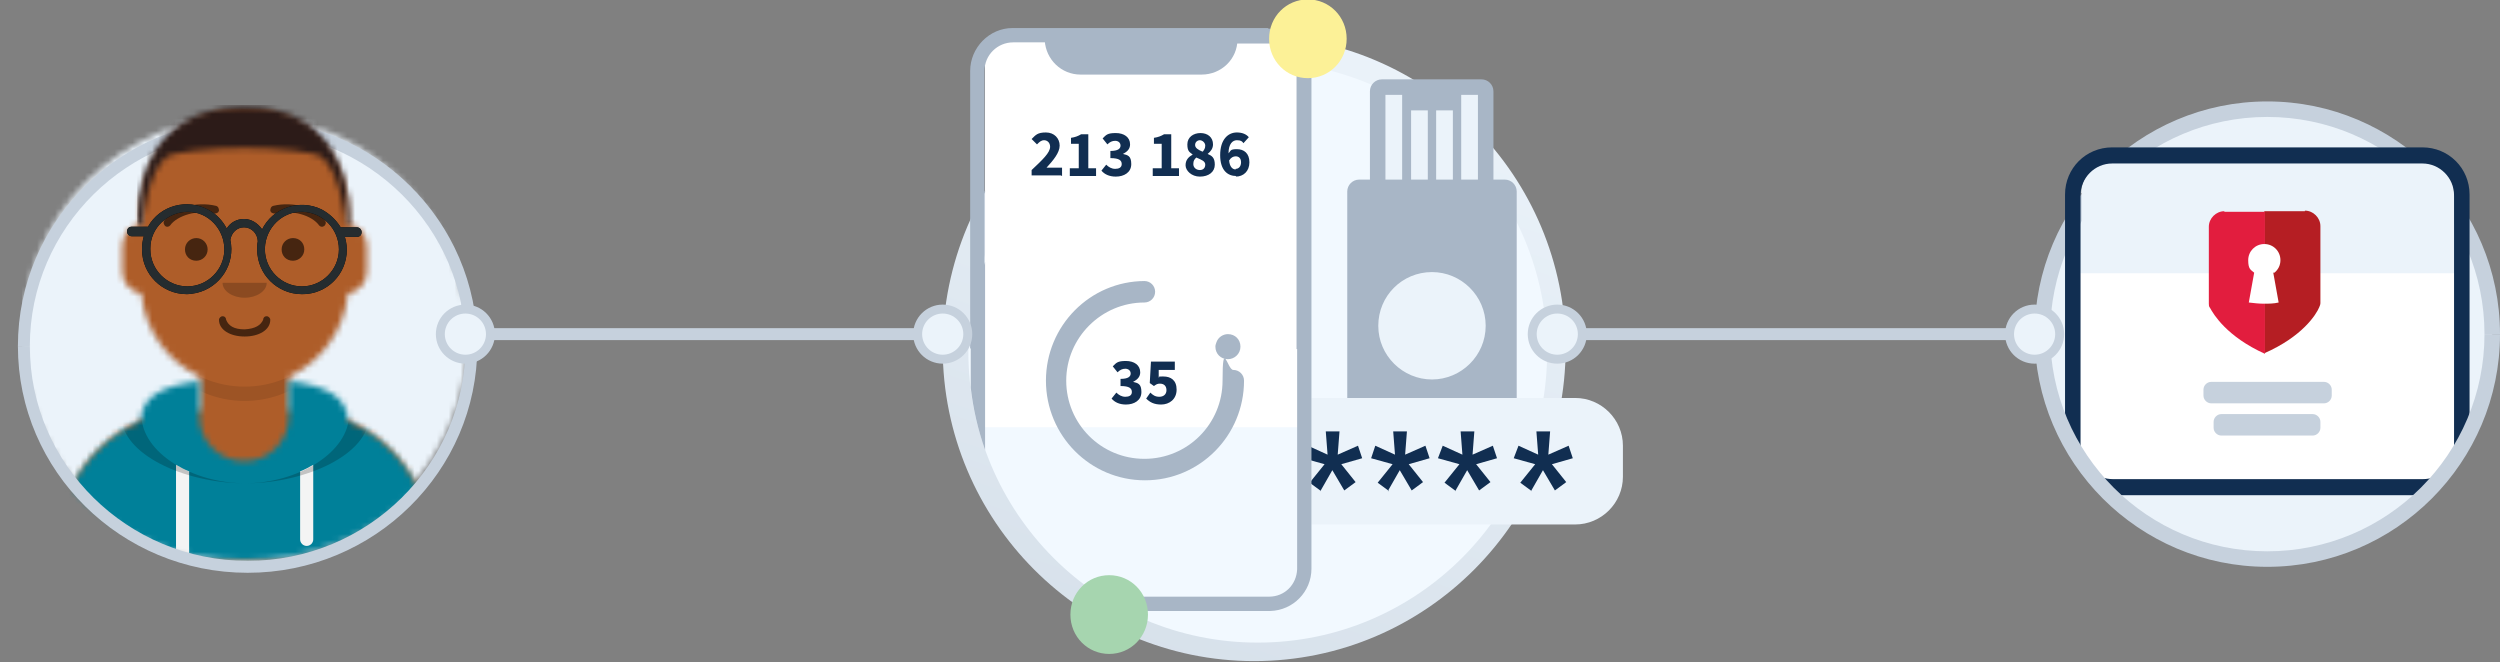 <?xml version="1.0" encoding="UTF-8"?>
<svg id="Layer_1" xmlns="http://www.w3.org/2000/svg" xmlns:xlink="http://www.w3.org/1999/xlink" version="1.1" viewBox="0 0 419 111">
  <rect x="0" y="0" width="419" height="111" fill="#808080" stroke="none"/>
  <!-- Generator: Adobe Illustrator 29.0.1, SVG Export Plug-In . SVG Version: 2.1.0 Build 192)  -->
  <defs>
    <style>
      .st0 {
        mask: url(#mask);
      }

      .st1 {
        fill: #b7c1db;
      }

      .st1, .st2, .st3, .st4, .st5, .st6, .st7, .st8, .st9, .st10, .st11, .st12 {
        fill-rule: evenodd;
      }

      .st13 {
        fill: #e21d3e;
      }

      .st14 {
        fill: none;
        stroke-width: 2px;
      }

      .st14, .st15 {
        stroke: #c6d1dd;
      }

      .st2, .st16 {
        fill: #fff;
      }

      .st3, .st15, .st17 {
        fill: #ebf3fa;
      }

      .st18 {
        fill: #e6e6e6;
      }

      .st19 {
        fill-opacity: .6;
      }

      .st20 {
        fill: #d0c6ac;
      }

      .st21 {
        fill: url(#linear-gradient);
      }

      .st22 {
        fill: #ae5d29;
      }

      .st23 {
        mask: url(#mask-2);
      }

      .st24 {
        mask: url(#mask-3);
      }

      .st25 {
        mask: url(#mask-4);
      }

      .st26 {
        mask: url(#mask-1);
      }

      .st27 {
        fill: #a6d5af;
      }

      .st4, .st28 {
        fill: #112e51;
      }

      .st5 {
        fill: #f4f4f4;
      }

      .st29 {
        fill: #008099;
      }

      .st30 {
        fill: #fcf197;
      }

      .st7 {
        fill: #28354b;
      }

      .st31 {
        fill: #a8b6c6;
      }

      .st32 {
        fill: #f2f9ff;
      }

      .st33, .st11 {
        fill: #c6d1dd;
      }

      .st34 {
        fill: #2c1b18;
      }

      .st8 {
        fill-opacity: .1;
      }

      .st9 {
        fill-opacity: .2;
      }

      .st10 {
        fill-opacity: .2;
      }

      .st15 {
        stroke-width: 1.5px;
      }

      .st35 {
        fill: #b51e23;
      }

      .st12 {
        fill: #252c2f;
      }
    </style>
    <mask id="mask" x="3.7" y="19.4" width="74.5" height="74.6" maskUnits="userSpaceOnUse">
      <g id="a">
        <path class="st16" d="M41,94c20.6,0,37.3-16.7,37.3-37.3,0-20.6-16.7-37.3-37.3-37.3S3.7,36.1,3.7,56.7c0,20.6,16.7,37.3,37.3,37.3Z"/>
      </g>
    </mask>
    <mask id="mask-1" x="0" y="17" width="105" height="87.6" maskUnits="userSpaceOnUse">
      <g id="b">
        <path class="st16" d="M3.7,61c0,18.2,16.7,33,37.3,33s37.3-14.8,37.3-33h3.7V17H0v44h3.7Z"/>
      </g>
    </mask>
    <mask id="mask-2" x="0" y="18.2" width="82" height="75.8" maskUnits="userSpaceOnUse">
      <g id="c">
        <path class="st16" d="M48.5,63.1v5.7h1.2c12.4,0,22.4,10,22.4,22.4v2.8H9.9v-2.8c0-12.4,10-22.4,22.4-22.4h1.2v-5.7c-5.4-2.5-9.2-7.7-9.8-13.9-1.8-.3-3.2-1.8-3.2-3.7v-4.3c0-1.8,1.3-3.4,3.1-3.7v-1.9c0-9.6,7.8-17.4,17.4-17.4s17.4,7.8,17.4,17.4v1.9c1.8.3,3.1,1.9,3.1,3.7v4.3c0,1.9-1.4,3.4-3.2,3.7-.6,6.2-4.5,11.4-9.8,13.9Z"/>
      </g>
    </mask>
    <mask id="mask-3" x="0" y="59.8" width="82" height="34.2" maskUnits="userSpaceOnUse">
      <g id="d">
        <path class="st2" d="M33.5,63.9c-5.6.6-9.9,2.3-9.9,6.7-8,3.4-13.7,11.3-13.7,20.6v2.8h62.1v-2.8c0-9.3-5.6-17.2-13.7-20.6,0-4.4-4.4-6.1-9.9-6.7v5.9c0,4.1-3.3,7.5-7.5,7.5h0c-4.1,0-7.5-3.3-7.5-7.5h0v-5.9Z"/>
      </g>
    </mask>
    <mask id="mask-4" x="23" y="17.6" width="82" height="87" maskUnits="userSpaceOnUse">
      <g id="e">
        <path class="st2" d="M23.3,37.5c.1.5.5.4.6,0-.1-.5,1-8.9,4-11.2,1.1-.8,7.1-1.5,13.1-1.5,5.9,0,11.8.7,12.9,1.5,3,2.3,4.2,10.7,4,11.2.1.4.5.5.6,0,.2-3.2,0-19.8-17.7-19.6-17.7.2-17.9,16.4-17.7,19.6Z"/>
      </g>
    </mask>
    <linearGradient id="linear-gradient" x1="228.5" y1="105.8" x2="105.9" y2="-246" gradientTransform="translate(0 112) scale(1 -1)" gradientUnits="userSpaceOnUse">
      <stop offset="0" stop-color="#ebf3fa"/>
      <stop offset="1" stop-color="#a8b6c6"/>
    </linearGradient>
  </defs>
  <path class="st17" d="M417.7,56c0,20.8-16.9,37.7-37.7,37.7s-37.7-16.9-37.7-37.7,16.9-37.7,37.7-37.7,37.7,16.9,37.7,37.7Z"/>
  <path class="st11" d="M341,56c0-21.5,17.5-39,39-39s39,17.5,39,39h-2.6c0-20.1-16.3-36.4-36.4-36.4s-36.4,16.3-36.4,36.4h-2.6Z"/>
  <path class="st16" d="M347.5,45.8h64.2v29.3c0,3.6-2.9,6.6-6.6,6.6h-51.1c-3.6,0-6.6-2.9-6.6-6.6v-29.3Z"/>
  <path class="st17" d="M348.8,32.4c0-2.9,2.4-5.3,5.3-5.3h51.9c2.9,0,5.3,2.4,5.3,5.3v7.6h-62.4v-7.6Z"/>
  <path class="st4" d="M354,24.7c-4.4,0-7.9,3.5-7.9,7.9v37.8c.7,1.8,1.6,3.4,2.6,5.1,0-.1,0-.2,0-.3v-42.5c0-2.9,2.4-5.3,5.3-5.3h52c2.9,0,5.3,2.4,5.3,5.3v42.5c0,.1,0,.2,0,.3,1-1.6,1.9-3.3,2.6-5.1v-37.8c0-4.4-3.5-7.9-7.9-7.9h-52,0ZM405,83c1-.9,2-1.9,2.9-3-.6.2-1.2.3-1.8.3h-52c-.6,0-1.2-.1-1.8-.3.9,1,1.9,2,2.9,3h49.9Z"/>
  <path class="st33" d="M369.3,66.3c0,.7.6,1.3,1.3,1.3h18.9c.7,0,1.3-.6,1.3-1.3v-1c0-.7-.6-1.3-1.3-1.3h-18.9c-.7,0-1.3.6-1.3,1.3v1ZM371,71.7c0,.7.6,1.3,1.3,1.3h15.3c.7,0,1.3-.6,1.3-1.3v-1c0-.7-.6-1.3-1.3-1.3h-15.3c-.7,0-1.3.6-1.3,1.3v1Z"/>
  <path class="st11" d="M380,95c-21.5,0-39-17.5-39-39h2.6c0,20.1,16.3,36.4,36.4,36.4s36.4-16.3,36.4-36.4h2.6c0,21.5-17.5,39-39,39Z"/>
  <path class="st14" d="M158,56h-80"/>
  <g class="st0">
    <g>
      <path class="st18" d="M41,94c20.6,0,37.3-16.7,37.3-37.3,0-20.6-16.7-37.3-37.3-37.3S3.7,36.1,3.7,56.7c0,20.6,16.7,37.3,37.3,37.3Z"/>
      <path class="st17" d="M78.3,19.4H3.7v74.6h74.5s0-74.6,0-74.6Z"/>
    </g>
  </g>
  <g class="st26">
    <g>
      <path class="st14" d="M79,58c0-20.4-16.8-37-37.5-37S4,37.6,4,58"/>
      <g class="st23">
        <g>
          <path class="st20" d="M48.5,63.1v5.7h1.2c12.4,0,22.4,10,22.4,22.4v2.8H9.9v-2.8c0-12.4,10-22.4,22.4-22.4h1.2v-5.7c-5.4-2.5-9.2-7.7-9.8-13.9-1.8-.3-3.2-1.8-3.2-3.7v-4.3c0-1.8,1.3-3.4,3.1-3.7v-1.9c0-9.6,7.8-17.4,17.4-17.4s17.4,7.8,17.4,17.4v1.9c1.8.3,3.1,1.9,3.1,3.7v4.3c0,1.9-1.4,3.4-3.2,3.7-.6,6.2-4.5,11.4-9.8,13.9Z"/>
          <path class="st22" d="M82,18.2H0v75.8h82V18.2Z"/>
          <path class="st8" d="M58.4,42.7v7.1c0,9.6-7.8,17.4-17.4,17.4s-17.4-7.8-17.4-17.4v-7.1,4.7c0,9.6,7.8,17.4,17.4,17.4s17.4-7.8,17.4-17.4c0,0,0-4.7,0-4.7Z"/>
        </g>
      </g>
      <g class="st24">
        <g>
          <path class="st1" d="M33.5,63.9c-5.6.6-9.9,2.3-9.9,6.7-8,3.4-13.7,11.3-13.7,20.6v2.8h62.1v-2.8c0-9.3-5.6-17.2-13.7-20.6,0-4.4-4.4-6.1-9.9-6.7v5.9c0,4.1-3.3,7.5-7.5,7.5h0c-4.1,0-7.5-3.3-7.5-7.5h0v-5.9Z"/>
          <path class="st29" d="M82,59.8H0v34.2h82v-34.2Z"/>
          <path class="st5" d="M31.7,79v15h-2.2v-16.1c.7.4,1.4.8,2.2,1.1ZM52.5,77.9v12.5c0,.6-.5,1.1-1.1,1.1-.6,0-1.1-.5-1.1-1.1h0v-11.4c.8-.3,1.5-.7,2.2-1.1h0Z"/>
          <path class="st10" d="M28.3,63.8c-4.7.9-7.9,2.6-7.9,6.1,0,6.1,10.3,11.1,20.7,11.1s20.7-5,20.7-11.1-3.2-5.2-7.9-6.1c2.8,1,4.6,2.8,4.6,5.7,0,6.3-8.6,11.5-17.4,11.5s-17.4-5.1-17.4-11.5,1.8-4.7,4.6-5.7Z"/>
        </g>
      </g>
      <path class="st19" d="M36.7,53.6c0,1.7,1.9,2.8,4.3,2.8s4.3-1.1,4.3-2.8c0-.3-.3-.6-.6-.6-.4,0-.6.3-.6.6-.4.9-1.3,1.5-3.1,1.6-1.8,0-2.7-.6-3.1-1.6,0-.3-.2-.6-.6-.6-.3,0-.6.3-.6.6Z"/>
      <path class="st9" d="M37.3,47.4c0,1.4,1.7,2.5,3.7,2.5s3.7-1.1,3.7-2.5"/>
      <path class="st19" d="M32.9,43.7c1,0,1.9-.8,1.9-1.9,0-1-.8-1.9-1.9-1.9-1,0-1.9.8-1.9,1.9s.8,1.9,1.9,1.9h0ZM49.1,43.7c1,0,1.9-.8,1.9-1.9s-.8-1.9-1.9-1.9h0c-1,0-1.9.8-1.9,1.9s.8,1.9,1.9,1.9ZM28.5,37.8c1.2-1.7,4.6-2.7,7.4-2,.3,0,.7-.1.8-.5,0-.3-.1-.7-.5-.8-3.3-.8-7.2.3-8.7,2.5-.2.3,0,.7.2.9.3.2.6.1.8-.1ZM53.5,37.8c-1.2-1.7-4.5-2.7-7.4-2-.3,0-.7-.1-.8-.5,0-.3.1-.7.5-.8,3.3-.8,7.2.3,8.7,2.5.2.3.1.7-.2.9-.3.2-.6.1-.8-.1h0Z"/>
      <g class="st25">
        <g>
          <path class="st7" d="M23.3,37.5c.1.5.5.4.6,0-.1-.5,1-8.9,4-11.2,1.1-.8,7.1-1.5,13.1-1.5,5.9,0,11.8.7,12.9,1.5,3,2.3,4.2,10.7,4,11.2.1.4.5.5.6,0,.2-3.2,0-19.8-17.7-19.6-17.7.2-17.9,16.4-17.7,19.6Z"/>
          <path class="st34" d="M105,17.6H23v87h82s0-87,0-87Z"/>
        </g>
      </g>
      <path class="st6" d="M43.9,38.5c1.8-3.7,6.3-5.2,10-3.4,1.3.7,2.4,1.7,3.2,3,0,0,.1,0,.2,0h2.5c.4,0,.8.3.8.8s-.3.8-.8.8h-2c1.2,3.9-1,8.1-5,9.3-.7.2-1.4.3-2.2.3-4.1,0-7.5-3.3-7.5-7.5,0-.4,0-.9.1-1.3,0-1.4-1.1-2.4-2.3-2.4s-2.1.9-2.3,2.1c.9,4-1.7,8-5.7,8.9-.5.1-1.1.2-1.6.2-4.1,0-7.5-3.3-7.5-7.5h0c0-.8.1-1.5.3-2.2h-2c-.4,0-.8-.3-.8-.8s.3-.8.8-.8h2.5c0,0,.1,0,.2,0,2-3.6,6.6-4.8,10.2-2.8,1.3.7,2.3,1.8,3,3.1.6-1,1.7-1.6,2.9-1.6s2.3.7,3,1.7h0ZM31.4,48c3.4,0,6.2-2.8,6.2-6.2h0c0-3.4-2.7-6.3-6.1-6.3-3.4,0-6.3,2.7-6.3,6.1,0,0,0,.1,0,.2,0,3.4,2.8,6.2,6.2,6.2h0ZM50.6,48c3.4,0,6.2-2.8,6.2-6.2h0c0-3.4-2.7-6.2-6.1-6.3s-6.2,2.7-6.3,6.1c0,0,0,.1,0,.2,0,3.4,2.8,6.2,6.2,6.2h0Z"/>
      <path class="st12" d="M43.9,38.5c1.8-3.7,6.3-5.2,10-3.4,1.3.7,2.4,1.7,3.2,3,0,0,.1,0,.2,0h2.5c.4,0,.8.3.8.8s-.3.8-.8.8h-2c1.2,3.9-1,8.1-5,9.3-.7.2-1.4.3-2.2.3-4.1,0-7.5-3.3-7.5-7.5,0-.4,0-.9.1-1.3,0-1.4-1.1-2.4-2.3-2.4s-2.1.9-2.3,2.1c.9,4-1.7,8-5.7,8.9-.5.1-1.1.2-1.6.2-4.1,0-7.5-3.3-7.5-7.5h0c0-.8.1-1.5.3-2.2h-2c-.4,0-.8-.3-.8-.8s.3-.8.8-.8h2.5c0,0,.1,0,.2,0,2-3.6,6.6-4.8,10.2-2.8,1.3.7,2.3,1.8,3,3.1.6-1,1.7-1.6,2.9-1.6s2.3.7,3,1.7h0ZM31.4,48c3.4,0,6.2-2.8,6.2-6.2h0c0-3.4-2.7-6.3-6.1-6.3-3.4,0-6.3,2.7-6.3,6.1,0,0,0,.1,0,.2,0,3.4,2.8,6.2,6.2,6.2h0ZM50.6,48c3.4,0,6.2-2.8,6.2-6.2h0c0-3.4-2.7-6.2-6.1-6.3s-6.2,2.7-6.3,6.1c0,0,0,.1,0,.2,0,3.4,2.8,6.2,6.2,6.2h0Z"/>
    </g>
  </g>
  <path class="st14" d="M4,58c0,20.4,16.8,37,37.5,37s37.5-16.6,37.5-37"/>
  <path class="st32" d="M210.2,109.8c28.3,0,51.2-23,51.2-51.4S238.5,7,210.2,7s-51.2,23-51.2,51.4,22.9,51.4,51.2,51.4Z"/>
  <path class="st2" d="M170.1,6h43.4c2.8,0,5,2.2,5,5v60.6h-53.4V11c0-2.8,2.2-5,5-5h0,0Z"/>
  <path class="st21" d="M210.2,6c28.9,0,52.2,23.5,52.2,52.4s-23.4,52.4-52.2,52.4-52.2-23.5-52.2-52.4S181.4,6,210.2,6ZM210.8,10.3c-26.8,0-48.5,21.8-48.5,48.7s21.7,48.7,48.5,48.7,48.5-21.8,48.5-48.7-21.7-48.7-48.5-48.7h0,0Z"/>
  <path class="st31" d="M227.8,68.8h24.4c1.1,0,2-.9,2-2v-34.7c0-1.1-.9-2-2-2h-24.4c-1.1,0-2,.9-2,2h0v34.7c0,1.1.9,2,2,2Z"/>
  <path class="st31" d="M231.6,45.6h16.7c1.1,0,2-.9,2-2V15.3c0-1.1-.9-2-2-2h-16.7c-1.1,0-2,.9-2,2h0v28.3c0,1.1.9,2,2,2,0,0,0,0,0,0Z"/>
  <path class="st3" d="M247.7,30.1h-2.8v-14.2h2.8v14.2h0ZM243.5,30.1h-2.8v-11.6h2.8v11.6s0,0,0,0ZM239.3,30.1h-2.8v-11.6h2.8v11.6h0s0,0,0,0ZM235,30.1h-2.8v-14.2h2.8v14.2h0Z"/>
  <path class="st17" d="M240,45.6c-5,0-9,4-9,9s4.1,9,9,9,9-4,9-9-4.1-9-9-9Z"/>
  <path class="st3" d="M264,66.7c4.4,0,8,3.6,8,8v5.2c0,4.4-3.6,8-8,8h-44.2v-21.2h44.2Z"/>
  <path class="st28" d="M221.3,82.3l2-3.5,2,3.4,1.9-1.4-2.4-3,3.5-1-.7-2.1-3.4,1.5.3-3.9h-2.3l.3,3.9-3.3-1.5-.8,2.1,3.6,1-2.5,3.1,1.9,1.4ZM232.6,82.3l2-3.5,2,3.4,1.9-1.4-2.4-3,3.5-1-.7-2.1-3.4,1.5.3-3.9h-2.3l.3,3.9-3.3-1.5-.7,2.1,3.6,1-2.5,3.1,1.9,1.4h0ZM243.9,82.3l2-3.5,2,3.4,1.9-1.4-2.4-3,3.5-1-.7-2.1-3.4,1.5.3-3.9h-2.3l.3,3.9-3.3-1.5-.8,2.1,3.6,1-2.5,3.1,1.9,1.4ZM256.6,82.3l2-3.5,2,3.4,1.9-1.4-2.4-3,3.5-1-.7-2.1-3.4,1.5.3-3.9h-2.3l.3,3.9-3.3-1.5-.8,2.1,3.6,1-2.5,3.1,1.9,1.4h0,0Z"/>
  <path class="st2" d="M170.1,6h43.9c1.3,0,2.6.4,3.6,1.2.9.8,1.5,1.8,1.5,2.8v38h-54V10c0-1.1.5-2.1,1.5-2.8.9-.8,2.2-1.2,3.6-1.2,0,0,0,0,0,0Z"/>
  <path class="st31" d="M207.4,5.4v1.2c0,3.3-2.7,5.9-6,5.9h-20.3c-3.2,0-5.8-2.5-6-5.7v-1.5s32.2,0,32.2,0ZM191.8,47.1c1,0,1.8.8,1.8,1.8s-.8,1.8-1.8,1.8c-7.2,0-13.1,5.9-13.1,13.1s5.8,13.1,13.1,13.1,13.1-5.9,13.1-13.1.8-1.8,1.8-1.8,1.8.8,1.8,1.8c0,9.2-7.4,16.7-16.6,16.7s-16.6-7.5-16.6-16.7,7.4-16.7,16.6-16.7h0Z"/>
  <path class="st28" d="M178,29.5v-1.4h-1.4c-.3,0-.8,0-1.2,0,1.1-1.2,2.2-2.5,2.2-3.7s-.9-2.2-2.3-2.2-1.7.4-2.4,1.1l.9.9c.4-.4.7-.7,1.2-.7s1,.4,1,1.1c0,1-1.3,2.2-3.1,3.9v.9h4.9ZM183.7,29.5v-1.3h-1.3v-5.7h-1.2c-.5.3-1,.5-1.7.6v1h1.3v4.1h-1.5v1.3s4.5,0,4.5,0ZM187,29.6c1.4,0,2.6-.7,2.6-2.1s-.6-1.5-1.4-1.7h0c.8-.4,1.2-.9,1.2-1.6,0-1.2-1-1.9-2.4-1.9s-1.6.3-2.2.9l.8,1c.4-.4.8-.6,1.3-.6s.9.3.9.8-.4.9-1.7.9v1.2c1.5,0,1.9.4,1.9,1s-.5.8-1.1.8-1.1-.3-1.5-.7l-.8,1c.5.6,1.3,1,2.4,1h0s0,0,0,0ZM197.6,29.5v-1.3h-1.3v-5.7h-1.2c-.5.3-1,.5-1.7.6v1h1.3v4.1h-1.5v1.3s4.5,0,4.5,0ZM201.1,29.6c1.5,0,2.5-.8,2.5-2s-.5-1.5-1.2-1.8h0c.5-.4.9-.9.9-1.6,0-1.2-.9-1.9-2.1-1.9s-2.2.7-2.2,1.9.4,1.3.9,1.7h0c-.7.4-1.2.9-1.2,1.8s1,1.9,2.4,1.9h0ZM201.5,25.4c-.7-.3-1.2-.6-1.2-1.1s.4-.8.8-.8.9.4.9.9-.2.7-.4,1h0ZM201.1,28.5c-.6,0-1.1-.4-1.1-1s.2-.8.5-1.1c.9.4,1.5.6,1.5,1.2s-.4.9-.9.9ZM207.1,29.6c1.3,0,2.3-.9,2.3-2.4s-.9-2.2-2.1-2.2-1,.3-1.4.7c0-1.6.7-2.2,1.4-2.2s.9.2,1.1.5l.9-1c-.4-.5-1.1-.8-2-.8-1.5,0-2.8,1.2-2.8,3.8s1.3,3.5,2.7,3.5h0ZM207.1,28.4c-.5,0-1-.4-1.1-1.5.3-.5.7-.7,1.1-.7.5,0,.9.3.9,1s-.4,1.1-.9,1.1h0ZM188.7,67.8c1.4,0,2.6-.7,2.6-2.1s-.6-1.5-1.4-1.7h0c.8-.4,1.2-.9,1.2-1.6,0-1.2-1-1.9-2.4-1.9s-1.6.3-2.2.9l.8,1c.4-.4.8-.6,1.3-.6s.9.3.9.8-.4.9-1.7.9v1.2c1.5,0,1.9.4,1.9,1s-.5.8-1.1.8-1.1-.3-1.5-.7l-.8,1c.5.6,1.3,1,2.4,1ZM194.6,67.8c1.4,0,2.6-.9,2.6-2.5s-1-2.2-2.2-2.2-.5,0-.8.2v-1.3h2.7v-1.4h-4l-.2,3.6.7.5c.4-.3.6-.4,1-.4.7,0,1.1.4,1.1,1.1s-.5,1.1-1.2,1.1-1.1-.3-1.5-.7l-.7,1c.6.6,1.3,1,2.5,1h0s0,0,0,0Z"/>
  <path class="st31" d="M217.4,12.5c.8.1,1.6.3,2.4.4v82.4c0,3.9-3.1,7-6.9,7.1h-.2s-23.4,0-23.4,0c-1.5-.7-2.9-1.5-4.3-2.4h27.7c2.6,0,4.6-2,4.7-4.6v-.2s0-82.8,0-82.8ZM165.1,43.8v31.6c-1.2-3.4-2-6.9-2.4-10.4v-10.7c.4-3.6,1.2-7.1,2.4-10.4ZM165.1,31.9v.3c-.9,1.4-1.7,2.9-2.4,4.4h0c.7-1.7,1.5-3.2,2.4-4.7h0ZM210.2,6c2.3,0,4.7.2,6.9.5.5.4,1,1,1.4,1.6-1.5-.3-3-.5-4.5-.6-.4-.1-.8-.2-1.2-.2h-.2s-13.5,0-13.5,0c3.7-.8,7.4-1.2,11.1-1.2h0Z"/>
  <path class="st31" d="M205.8,60.2c1.1,0,2.1-.9,2.1-2.1,0,0,0,0,0,0,0-1.2-.9-2.1-2.1-2.1-.8,0-1.6.5-1.9,1.3-.1.3-.2.5-.2.8,0,1.2.9,2.1,2.1,2.1Z"/>
  <path class="st31" d="M212.6,4.8c3.9,0,7.1,3.2,7.1,7.2v46.5h-2.4V11.9c0-2.5-2-4.6-4.5-4.8h-.2s-42.8,0-42.8,0c-2.6,0-4.8,2.1-4.8,4.8v46.5h-2.4V11.9c0-3.9,3.2-7.2,7.1-7.2h42.8Z"/>
  <path class="st27" d="M185.9,109.6c3.6,0,6.5-2.9,6.5-6.6s-2.9-6.6-6.5-6.6-6.5,2.9-6.5,6.6,2.9,6.6,6.5,6.6Z"/>
  <path class="st30" d="M219.2,13.1c3.6,0,6.5-2.9,6.5-6.6s-2.9-6.6-6.5-6.6-6.5,2.9-6.5,6.6,2.9,6.6,6.5,6.6Z"/>
  <circle class="st15" cx="158" cy="56" r="4.2"/>
  <circle class="st15" cx="78" cy="56" r="4.2"/>
  <path class="st14" d="M341,56h-80"/>
  <circle class="st15" cx="341" cy="56" r="4.2"/>
  <circle class="st15" cx="261" cy="56" r="4.2"/>
  <g>
    <path class="st35" d="M386.3,35.4h-6.8v23.8c6.4-2.8,8.7-6.5,9.2-7.7.1-.2.2-.5.2-.7v-12.9c0-1.4-1.2-2.6-2.6-2.6Z"/>
    <path class="st13" d="M372.8,35.4c-1.4,0-2.6,1.2-2.6,2.6v12.9c0,.2,0,.5.2.7.6,1.1,2.8,4.8,9.2,7.7v-23.8h-6.8Z"/>
    <path class="st16" d="M381.2,45.7c.6-.5,1-1.2,1-2.1,0-1.5-1.2-2.7-2.7-2.7s-2.7,1.2-2.7,2.7.4,1.6,1,2.1c-.3,1.7-.6,3.3-.9,5,.8.1,1.7.2,2.5.2.8,0,1.7,0,2.5-.2-.3-1.7-.6-3.4-.9-5Z"/>
  </g>
</svg>